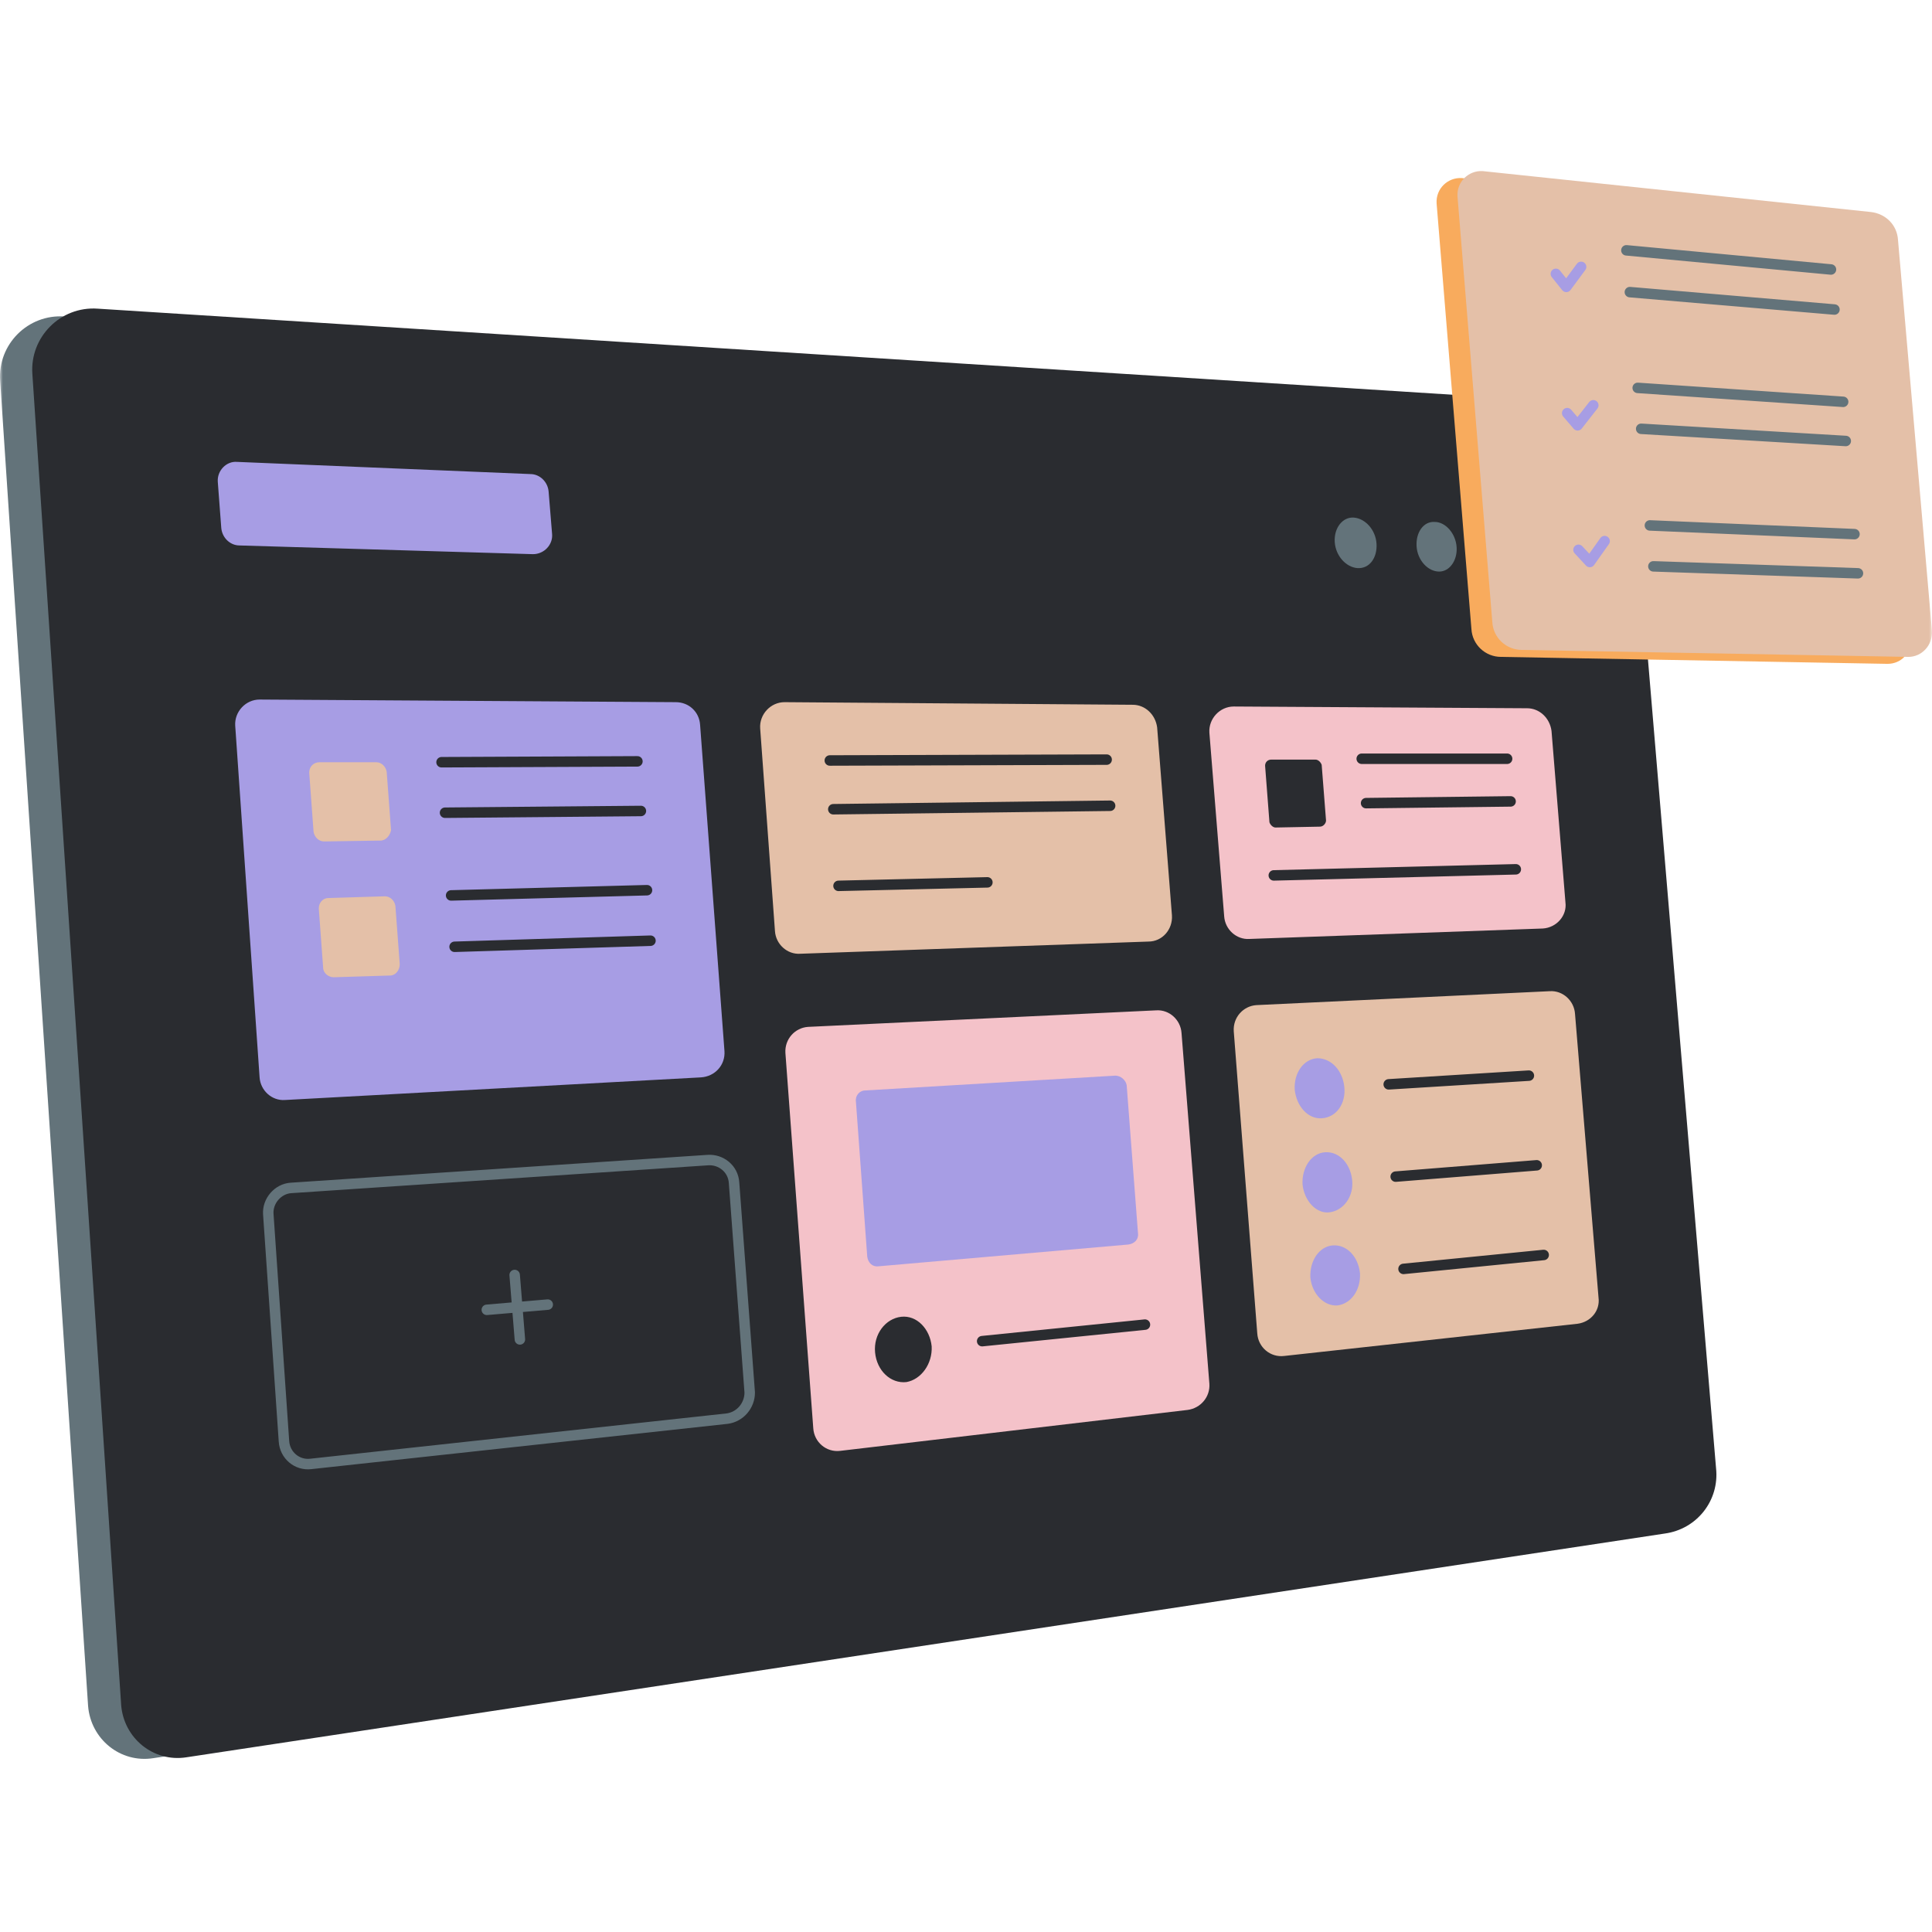 <svg width="332" height="332" viewBox="0 0 332 332" fill="none" xmlns="http://www.w3.org/2000/svg">
<mask id="mask0_634_5483" style="mask-type:alpha" maskUnits="userSpaceOnUse" x="0" y="0" width="332" height="332">
<rect width="332" height="332" fill="#D9D9D9"/>
</mask>
<g mask="url(#mask0_634_5483)">
<path d="M279.183 263.829L26.357 302.127C20.672 303.025 15.585 298.836 15.137 293.151L0.027 65.458C-0.422 59.175 4.814 53.939 11.097 54.387L264.373 70.544C269.16 70.844 273.049 74.584 273.498 79.371L288.01 252.759C288.458 257.995 284.569 262.932 279.183 263.829Z" fill="#63737A"/>
<path d="M286.065 263.53L32.041 301.978C26.357 302.875 21.27 298.687 20.821 293.002L5.562 64.261C5.113 57.978 10.349 52.592 16.782 53.041L271.105 69.198C275.892 69.497 279.781 73.237 280.23 78.174L294.891 252.31C295.49 257.845 291.6 262.782 286.065 263.53Z" fill="#2A2C30"/>
<path d="M120.456 185.139L48.947 189.029C46.703 189.178 44.758 187.383 44.609 185.139L40.42 124.7C40.27 122.306 42.215 120.212 44.609 120.212L116.118 120.661C118.362 120.661 120.157 122.306 120.307 124.55L124.496 180.651C124.645 183.045 122.85 184.989 120.456 185.139Z" fill="#A79DE4"/>
<path d="M197.351 161.801L137.51 163.896C135.266 164.045 133.321 162.25 133.172 160.006L130.629 125.149C130.479 122.755 132.424 120.661 134.818 120.661L194.658 121.11C196.752 121.11 198.548 122.755 198.847 124.999L201.39 157.313C201.54 159.707 199.745 161.801 197.351 161.801Z" fill="#E4C0A8"/>
<path d="M265.12 159.557L214.705 161.352C212.461 161.502 210.516 159.707 210.366 157.463L207.823 125.897C207.673 123.503 209.618 121.409 212.012 121.409L262.428 121.708C264.522 121.708 266.317 123.354 266.616 125.598L269.01 155.069C269.309 157.313 267.514 159.408 265.12 159.557Z" fill="#F4C2C9"/>
<path d="M124.944 243.783L53.435 251.562C51.041 251.861 48.947 250.066 48.797 247.672L46.104 208.626C45.955 206.382 47.75 204.288 49.994 204.138L121.653 199.351C123.897 199.202 125.992 200.847 126.141 203.241L128.834 239.295C128.834 241.539 127.188 243.484 124.944 243.783Z" stroke="#63737A" stroke-width="1.8" stroke-miterlimit="10" stroke-linecap="round" stroke-linejoin="round"/>
<path d="M204.083 242.287L144.392 249.318C141.998 249.617 139.904 247.822 139.754 245.428L134.967 180.95C134.818 178.557 136.613 176.612 138.857 176.462L198.697 173.62C200.941 173.47 202.886 175.265 203.036 177.509L207.823 237.799C207.973 240.043 206.327 241.988 204.083 242.287Z" fill="#F4C2C9"/>
<path d="M191.666 184.84L148.731 187.383C147.683 187.383 146.935 188.281 147.085 189.328L149.03 215.957C149.179 217.004 149.927 217.752 150.975 217.603L193.91 213.862C194.957 213.713 195.705 212.965 195.556 211.918L193.611 186.485C193.461 185.588 192.564 184.84 191.666 184.84Z" fill="#A79DE4"/>
<path d="M271.104 227.476L220.689 233.011C218.295 233.311 216.2 231.515 216.051 229.122L212.012 177.21C211.862 174.816 213.657 172.872 215.901 172.722L266.317 170.328C268.561 170.179 270.506 171.974 270.655 174.218L274.695 222.988C274.994 225.232 273.348 227.177 271.104 227.476Z" fill="#E4C0A8"/>
<path d="M88.441 219.098L89.339 230.169" stroke="#63737A" stroke-width="1.8" stroke-miterlimit="10" stroke-linecap="round" stroke-linejoin="round"/>
<path d="M83.654 225.082L94.126 224.185" stroke="#63737A" stroke-width="1.8" stroke-miterlimit="10" stroke-linecap="round" stroke-linejoin="round"/>
<path d="M160.101 231.366C159.802 228.374 157.558 225.98 154.865 226.279C152.172 226.579 150.077 229.271 150.377 232.413C150.676 235.555 153.069 237.799 155.762 237.499C158.306 237.051 160.25 234.358 160.101 231.366Z" fill="#2A2C30"/>
<path d="M168.777 230.468L196.752 227.626" stroke="#2A2C30" stroke-width="1.8" stroke-miterlimit="10" stroke-linecap="round" stroke-linejoin="round"/>
<path d="M231.012 186.785C230.713 183.942 228.768 181.848 226.374 181.848C223.981 181.997 222.335 184.391 222.485 187.233C222.784 190.076 224.729 192.32 227.122 192.17C229.665 192.021 231.311 189.627 231.012 186.785Z" fill="#A79DE4"/>
<path d="M238.641 186.336L262.727 184.84" stroke="#2A2C30" stroke-width="1.8" stroke-miterlimit="10" stroke-linecap="round" stroke-linejoin="round"/>
<path d="M232.359 202.792C232.059 199.95 230.114 197.855 227.721 198.005C225.327 198.154 223.682 200.698 223.831 203.54C224.13 206.382 226.225 208.626 228.469 208.327C230.862 208.028 232.658 205.634 232.359 202.792Z" fill="#A79DE4"/>
<path d="M239.838 202.193L264.074 200.249" stroke="#2A2C30" stroke-width="1.8" stroke-miterlimit="10" stroke-linecap="round" stroke-linejoin="round"/>
<path d="M233.704 218.799C233.405 215.957 231.46 213.862 229.067 214.012C226.673 214.162 225.027 216.705 225.177 219.547C225.476 222.39 227.571 224.484 229.815 224.334C232.208 224.035 233.854 221.642 233.704 218.799Z" fill="#A79DE4"/>
<path d="M241.185 218.051L265.271 215.657" stroke="#2A2C30" stroke-width="1.8" stroke-miterlimit="10" stroke-linecap="round" stroke-linejoin="round"/>
<path d="M65.403 144.447L55.679 144.597C54.781 144.597 54.033 143.849 53.884 142.951L53.136 132.779C53.136 131.731 53.884 130.983 54.931 130.983H64.655C65.553 130.983 66.301 131.731 66.45 132.629L67.198 142.652C67.049 143.55 66.301 144.447 65.403 144.447Z" fill="#E4C0A8"/>
<path d="M75.876 130.983L109.536 130.834" stroke="#2A2C30" stroke-width="1.8" stroke-miterlimit="10" stroke-linecap="round" stroke-linejoin="round"/>
<path d="M76.474 139.66L110.134 139.361" stroke="#2A2C30" stroke-width="1.8" stroke-miterlimit="10" stroke-linecap="round" stroke-linejoin="round"/>
<path d="M226.822 142.054L219.192 142.203C218.743 142.203 218.295 141.755 218.145 141.306L217.397 131.582C217.397 130.983 217.846 130.534 218.444 130.534H226.074C226.523 130.534 226.971 130.983 227.121 131.432L227.869 141.007C227.869 141.455 227.42 142.054 226.822 142.054Z" fill="#2A2C30"/>
<path d="M234.003 130.385H258.987" stroke="#2A2C30" stroke-width="1.8" stroke-miterlimit="10" stroke-linecap="round" stroke-linejoin="round"/>
<path d="M234.751 138.015L259.585 137.715" stroke="#2A2C30" stroke-width="1.8" stroke-miterlimit="10" stroke-linecap="round" stroke-linejoin="round"/>
<path d="M218.893 150.431L260.482 149.384" stroke="#2A2C30" stroke-width="1.8" stroke-miterlimit="10" stroke-linecap="round" stroke-linejoin="round"/>
<path d="M67.049 167.636L57.325 167.935C56.427 167.935 55.529 167.187 55.529 166.289L54.781 156.117C54.781 155.069 55.529 154.321 56.427 154.321L66.151 154.022C67.049 154.022 67.797 154.77 67.946 155.668L68.694 165.691C68.694 166.738 67.946 167.636 67.049 167.636Z" fill="#E4C0A8"/>
<path d="M77.521 153.872L111.181 152.975" stroke="#2A2C30" stroke-width="1.8" stroke-miterlimit="10" stroke-linecap="round" stroke-linejoin="round"/>
<path d="M78.119 162.699L111.779 161.652" stroke="#2A2C30" stroke-width="1.8" stroke-miterlimit="10" stroke-linecap="round" stroke-linejoin="round"/>
<path d="M91.583 95.229L41.167 93.733C39.521 93.733 38.175 92.386 38.025 90.74L37.427 82.812C37.277 80.867 38.923 79.221 40.718 79.371L91.134 81.465C92.779 81.465 94.126 82.812 94.275 84.457L94.874 91.788C95.023 93.583 93.528 95.229 91.583 95.229Z" fill="#A79DE4"/>
<path d="M142.597 130.684L190.17 130.535" stroke="#2A2C30" stroke-width="1.8" stroke-miterlimit="10" stroke-linecap="round" stroke-linejoin="round"/>
<path d="M143.195 139.062L190.768 138.463" stroke="#2A2C30" stroke-width="1.8" stroke-miterlimit="10" stroke-linecap="round" stroke-linejoin="round"/>
<path d="M144.093 152.227L169.675 151.628" stroke="#2A2C30" stroke-width="1.8" stroke-miterlimit="10" stroke-linecap="round" stroke-linejoin="round"/>
<path d="M263.624 94.481C263.475 92.236 261.829 90.292 259.884 90.142C258.089 89.992 256.593 91.937 256.892 94.181C257.042 96.575 258.688 98.52 260.632 98.52C262.428 98.669 263.774 96.725 263.624 94.481Z" fill="#63737A"/>
<path d="M250.31 94.032C250.161 91.638 248.366 89.693 246.57 89.693C244.626 89.544 243.279 91.489 243.429 93.882C243.578 96.276 245.374 98.221 247.318 98.221C249.114 98.221 250.46 96.276 250.31 94.032Z" fill="#63737A"/>
<path d="M236.546 93.433C236.397 91.04 234.601 89.095 232.656 88.945C230.712 88.796 229.216 90.74 229.365 93.134C229.515 95.528 231.31 97.472 233.255 97.622C235.349 97.772 236.696 95.827 236.546 93.433Z" fill="#63737A"/>
<path d="M324.362 114.078L257.939 112.882C255.247 112.882 253.003 110.787 252.853 108.094L246.869 34.939C246.719 32.396 248.814 30.451 251.207 30.601L317.93 37.632C320.473 37.931 322.418 39.876 322.567 42.419L328.402 109.59C328.551 112.134 326.756 114.078 324.362 114.078Z" fill="#F8AB5D"/>
<path d="M327.952 112.882L261.529 111.685C258.836 111.685 256.592 109.59 256.443 106.897L250.459 33.742C250.309 31.199 252.404 29.254 254.797 29.404L321.519 36.435C324.063 36.734 326.007 38.679 326.157 41.222L331.991 108.394C332.141 110.937 330.196 112.882 327.952 112.882Z" fill="#E4C0A8"/>
<path d="M279.482 43.018L314.639 46.309" stroke="#63737A" stroke-width="1.8" stroke-miterlimit="10" stroke-linecap="round" stroke-linejoin="round"/>
<path d="M280.081 50.199L315.237 53.191" stroke="#63737A" stroke-width="1.8" stroke-miterlimit="10" stroke-linecap="round" stroke-linejoin="round"/>
<path d="M281.427 66.655L316.733 69.049" stroke="#63737A" stroke-width="1.8" stroke-miterlimit="10" stroke-linecap="round" stroke-linejoin="round"/>
<path d="M282.025 73.686L317.182 75.781" stroke="#63737A" stroke-width="1.8" stroke-miterlimit="10" stroke-linecap="round" stroke-linejoin="round"/>
<path d="M283.522 90.292L318.679 91.788" stroke="#63737A" stroke-width="1.8" stroke-miterlimit="10" stroke-linecap="round" stroke-linejoin="round"/>
<path d="M284.121 97.323L319.277 98.52" stroke="#63737A" stroke-width="1.8" stroke-miterlimit="10" stroke-linecap="round" stroke-linejoin="round"/>
<path d="M267.364 47.057L269.159 49.301L271.702 45.86" stroke="#A79DE4" stroke-width="1.8" stroke-miterlimit="10" stroke-linecap="round" stroke-linejoin="round"/>
<path d="M269.309 70.993L271.104 73.088L273.797 69.647" stroke="#A79DE4" stroke-width="1.8" stroke-miterlimit="10" stroke-linecap="round" stroke-linejoin="round"/>
<path d="M271.254 94.481L273.199 96.575L275.742 92.984" stroke="#A79DE4" stroke-width="1.8" stroke-miterlimit="10" stroke-linecap="round" stroke-linejoin="round"/>
</g>
</svg>
